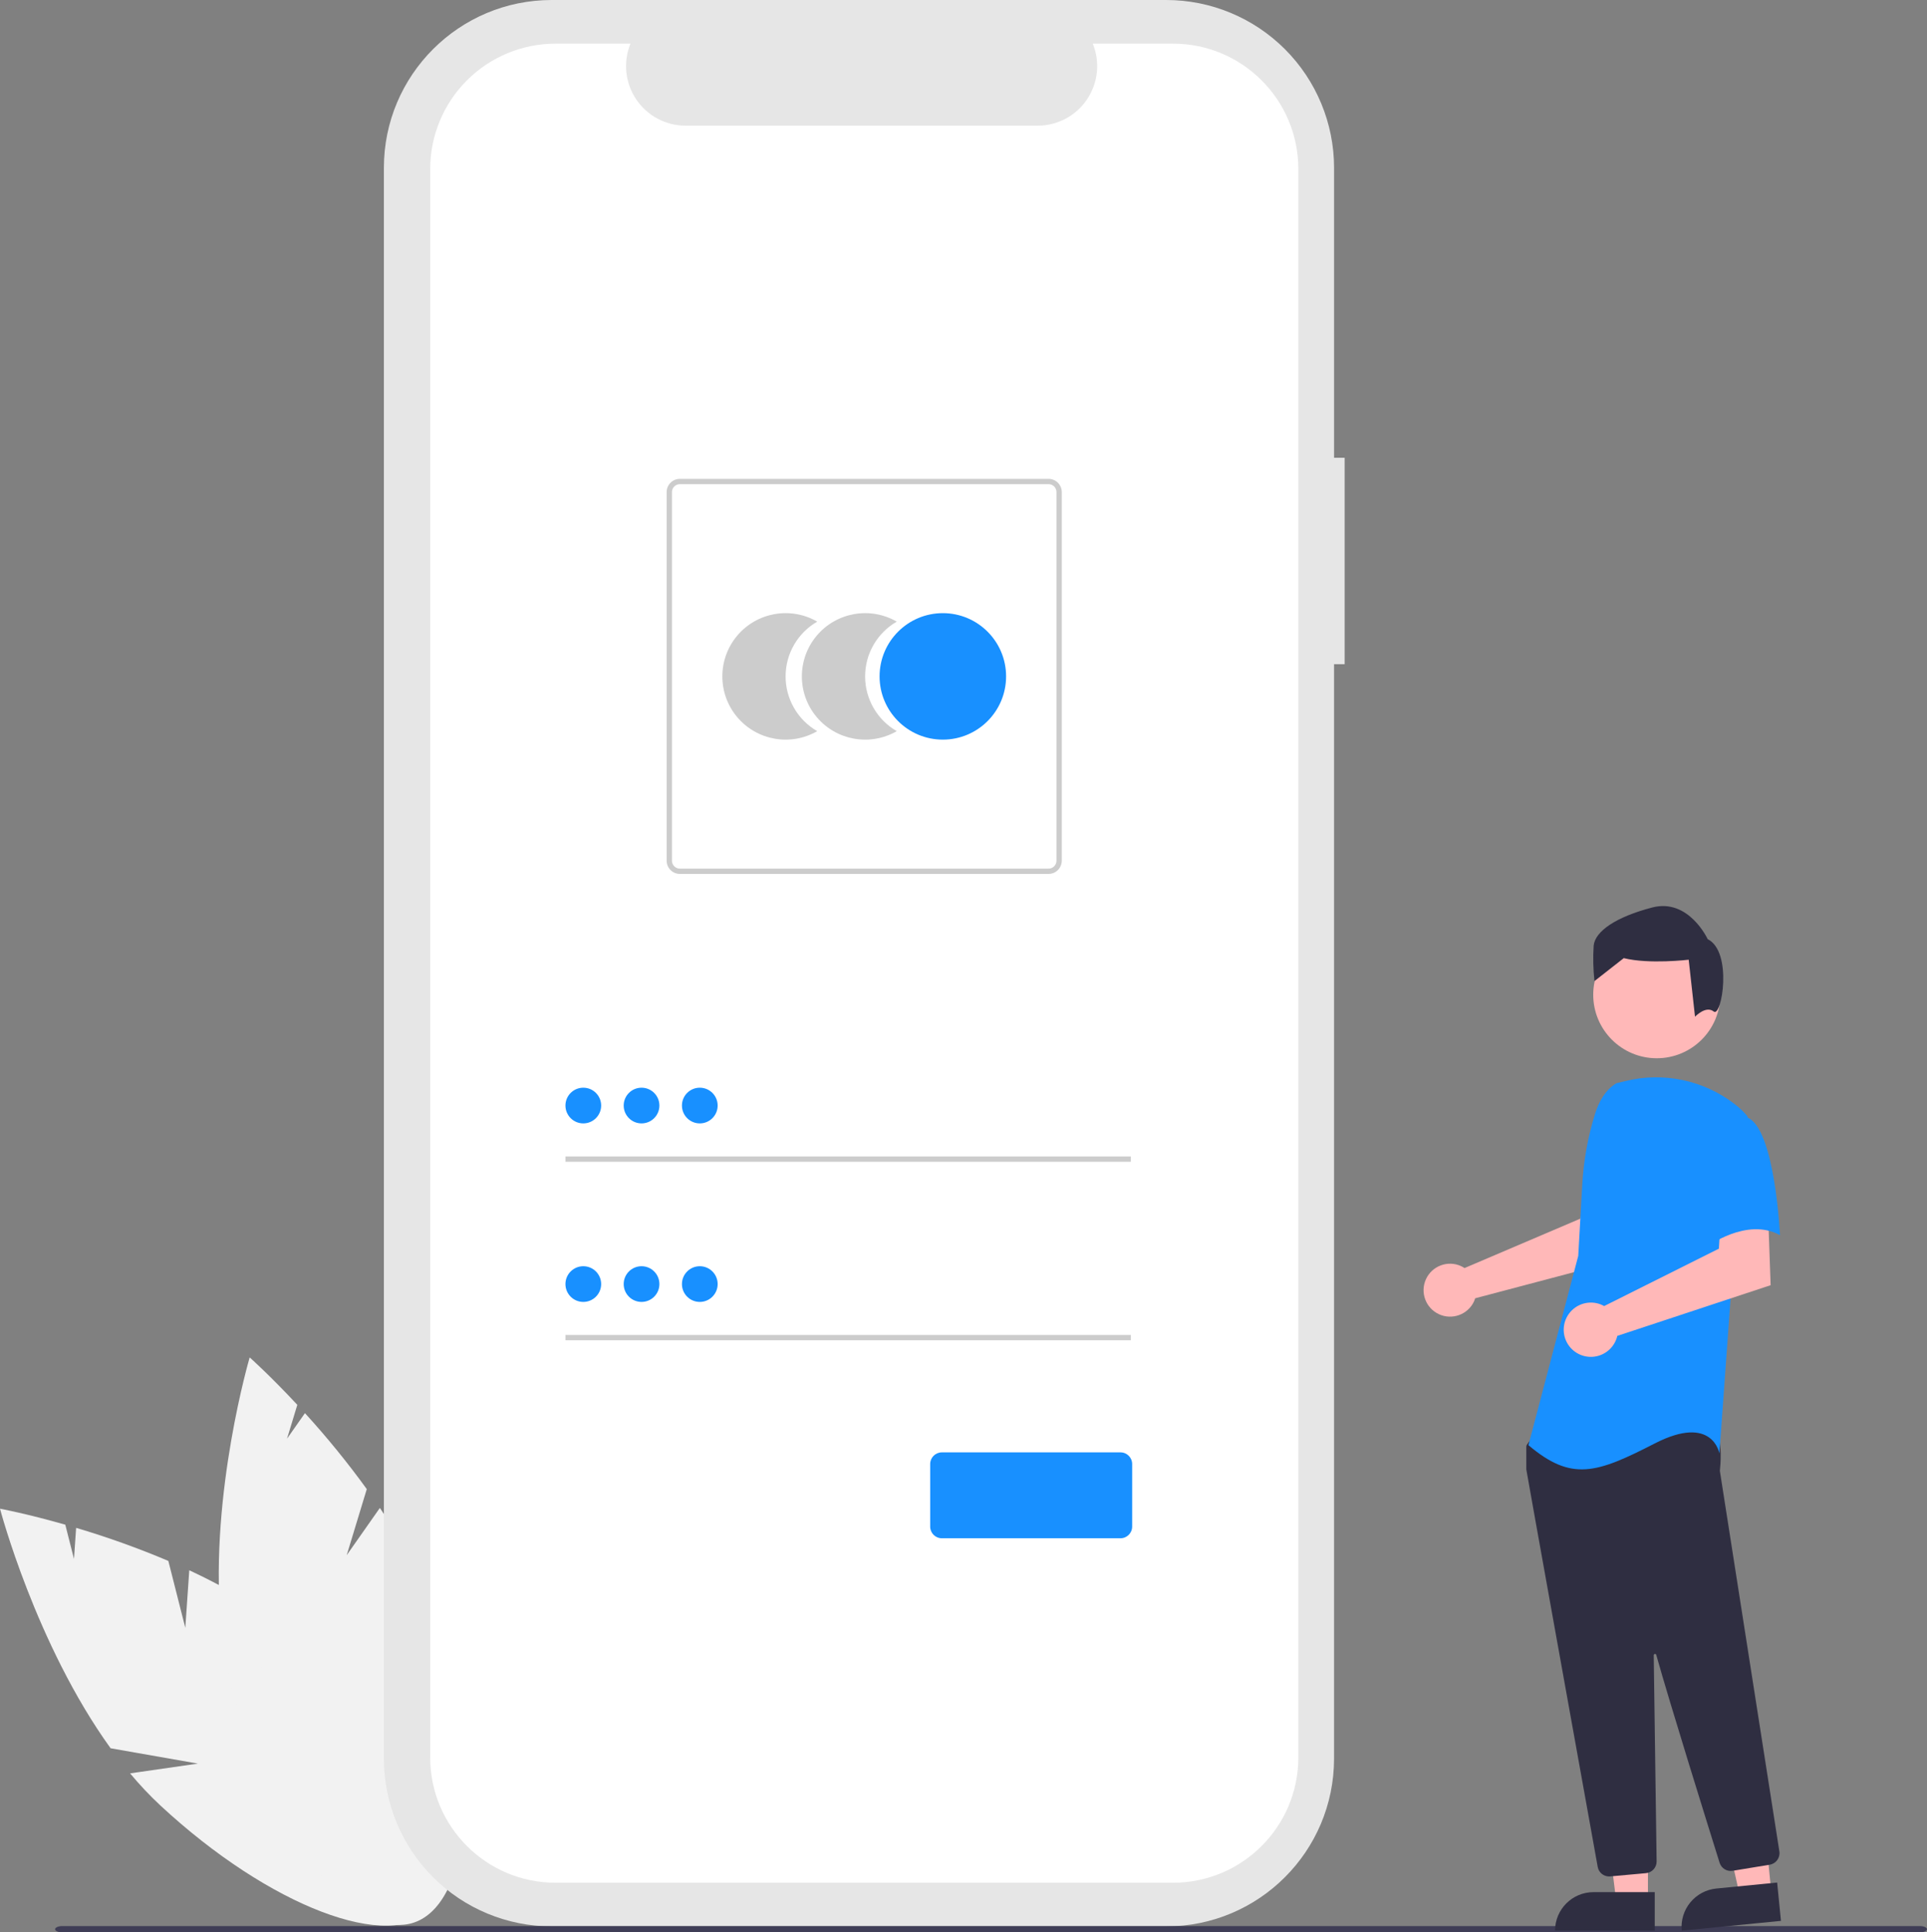 <?xml version="1.0" encoding="UTF-8" standalone="no"?><!-- Generator: Gravit.io --><svg xmlns="http://www.w3.org/2000/svg" xmlns:xlink="http://www.w3.org/1999/xlink" style="isolation:isolate" viewBox="0 0 189.433 190" width="189.433pt" height="190pt"><rect x="0" y="0" width="189.433" height="190" fill="#808080" stroke="none"/><defs><clipPath id="_clipPath_3SZ4AFCJGpQwrCdzEYVYmH6DdL5Bgv6p"><rect width="189.433" height="190"/></clipPath></defs><g clip-path="url(#_clipPath_3SZ4AFCJGpQwrCdzEYVYmH6DdL5Bgv6p)"><g><path d=" M 18.217 160.058 L 16.549 153.478 C 13.591 152.225 10.564 151.139 7.484 150.226 L 7.273 153.284 L 6.419 149.915 C 2.599 148.823 0 148.343 0 148.343 C 0 148.343 3.51 161.692 10.873 171.897 L 19.453 173.405 L 12.788 174.366 C 13.714 175.48 14.709 176.535 15.768 177.525 C 26.479 187.467 38.409 192.028 42.414 187.713 C 46.42 183.398 40.984 171.84 30.273 161.899 C 26.953 158.817 22.781 156.344 18.606 154.397 L 18.217 160.058 Z " fill="rgb(242,242,242)"/><path d=" M 34.083 152.911 L 36.056 146.416 C 34.172 143.814 32.143 141.32 29.978 138.947 L 28.217 141.456 L 29.227 138.13 C 26.521 135.222 24.545 133.467 24.545 133.467 C 24.545 133.467 20.65 146.709 21.677 159.251 L 28.242 164.976 L 22.039 162.354 C 22.256 163.787 22.563 165.205 22.958 166.599 C 26.988 180.647 34.843 190.718 40.502 189.095 C 46.161 187.471 47.482 174.767 43.452 160.72 C 42.203 156.365 39.911 152.092 37.343 148.267 L 34.083 152.911 Z " fill="rgb(242,242,242)"/><path d=" M 132.185 45.011 L 131.145 45.011 L 131.145 16.501 C 131.145 12.125 129.406 7.928 126.312 4.833 C 123.217 1.739 119.02 0 114.643 0 L 54.24 0 C 45.126 0 37.738 7.388 37.738 16.501 L 37.738 172.911 C 37.738 177.287 39.477 181.485 42.571 184.579 C 45.666 187.674 49.863 189.412 54.24 189.412 L 114.643 189.412 C 123.757 189.412 131.144 182.024 131.144 172.911 L 131.144 65.305 L 132.185 65.305 L 132.185 45.011 Z " fill="rgb(230,230,230)"/><path d=" M 115.309 4.291 L 107.425 4.291 C 108.162 6.097 107.951 8.15 106.863 9.768 C 105.776 11.387 103.954 12.357 102.004 12.357 L 67.399 12.357 C 65.45 12.357 63.628 11.386 62.54 9.768 C 61.453 8.15 61.242 6.097 61.979 4.291 L 54.614 4.291 C 51.346 4.291 48.212 5.59 45.901 7.901 C 43.59 10.212 42.291 13.346 42.291 16.615 L 42.291 172.797 C 42.291 179.603 47.809 185.12 54.614 185.12 L 115.309 185.12 C 122.115 185.12 127.632 179.603 127.632 172.797 L 127.632 172.797 L 127.632 16.614 C 127.632 9.809 122.115 4.291 115.309 4.291 L 115.309 4.291 Z " fill="rgb(255,255,255)"/><path d=" M 77.228 66.507 C 77.227 64.285 78.413 62.232 80.338 61.122 C 77.725 59.612 74.405 60.197 72.465 62.509 C 70.525 64.821 70.525 68.192 72.465 70.503 C 74.405 72.815 77.725 73.4 80.338 71.891 C 78.413 70.781 77.227 68.728 77.228 66.507 Z " fill="rgb(204,204,204)"/><path d=" M 85.045 66.507 C 85.044 64.285 86.23 62.231 88.155 61.122 C 85.542 59.612 82.222 60.197 80.282 62.509 C 78.342 64.821 78.342 68.192 80.282 70.503 C 82.222 72.815 85.542 73.4 88.155 71.891 C 86.23 70.781 85.045 68.728 85.045 66.507 Z " fill="rgb(204,204,204)"/><circle vector-effect="non-scaling-stroke" cx="92.685" cy="66.506" r="6.218" fill="rgb(24,144,255)"/><path d=" M 103.077 85.928 L 66.835 85.928 C 66.117 85.928 65.535 85.345 65.534 84.627 L 65.534 48.386 C 65.535 47.667 66.117 47.085 66.835 47.084 L 103.077 47.084 C 103.795 47.085 104.377 47.667 104.378 48.386 L 104.378 84.627 C 104.377 85.345 103.795 85.928 103.077 85.928 L 103.077 85.928 Z  M 66.835 47.605 C 66.404 47.606 66.055 47.955 66.055 48.386 L 66.055 84.627 C 66.055 85.058 66.404 85.408 66.835 85.408 L 103.077 85.408 C 103.508 85.408 103.857 85.058 103.857 84.627 L 103.857 48.386 C 103.857 47.955 103.508 47.606 103.077 47.605 L 66.835 47.605 Z " fill="rgb(204,204,204)"/><rect x="55.586" y="113.709" width="55.583" height="0.521" transform="matrix(1,0,0,1,0,0)" fill="rgb(204,204,204)"/><circle vector-effect="non-scaling-stroke" cx="57.341" cy="108.703" r="1.755" fill="rgb(24,144,255)"/><rect x="55.586" y="131.261" width="55.583" height="0.521" transform="matrix(1,0,0,1,0,0)" fill="rgb(204,204,204)"/><circle vector-effect="non-scaling-stroke" cx="57.341" cy="126.256" r="1.755" fill="rgb(24,144,255)"/><path d=" M 110.152 151.249 L 92.586 151.249 C 91.954 151.249 91.442 150.737 91.441 150.105 L 91.441 143.948 C 91.442 143.317 91.954 142.805 92.586 142.804 L 110.152 142.804 C 110.783 142.805 111.295 143.316 111.296 143.948 L 111.296 150.105 C 111.295 150.737 110.783 151.249 110.152 151.249 Z " fill="rgb(24,144,255)"/><circle vector-effect="non-scaling-stroke" cx="63.067" cy="108.703" r="1.755" fill="rgb(24,144,255)"/><circle vector-effect="non-scaling-stroke" cx="68.793" cy="108.703" r="1.755" fill="rgb(24,144,255)"/><circle vector-effect="non-scaling-stroke" cx="63.067" cy="126.256" r="1.755" fill="rgb(24,144,255)"/><circle vector-effect="non-scaling-stroke" cx="68.793" cy="126.256" r="1.755" fill="rgb(24,144,255)"/><path d=" M 188.726 190 L 6.124 190 C 5.733 190 5.417 189.861 5.417 189.69 C 5.417 189.519 5.733 189.38 6.124 189.38 L 188.726 189.38 C 189.116 189.38 189.433 189.519 189.433 189.69 C 189.433 189.861 189.116 190 188.726 190 Z " fill="rgb(63,61,86)"/><path d=" M 143.611 124.482 C 143.736 124.539 143.856 124.606 143.97 124.682 L 155.377 119.814 L 155.784 116.809 L 160.342 116.781 L 160.073 123.673 L 145.017 127.654 C 144.985 127.759 144.947 127.862 144.903 127.962 C 144.295 129.258 142.754 129.821 141.455 129.22 C 140.155 128.62 139.584 127.082 140.177 125.779 C 140.77 124.476 142.305 123.896 143.611 124.482 L 143.611 124.482 Z " fill="rgb(255,184,184)"/><path d=" M 162 186.934 L 158.882 186.934 L 157.398 174.907 L 162 174.908 L 162 186.934 L 162 186.934 Z " fill="rgb(255,184,184)"/><path d=" M 156.654 186.043 L 162.668 186.043 L 162.668 189.829 L 152.868 189.829 L 152.868 189.829 C 152.868 187.738 154.563 186.043 156.654 186.043 L 156.654 186.043 Z " fill="rgb(47,46,65)"/><path d=" M 174.126 186.053 L 171.023 186.359 L 168.367 174.536 L 172.947 174.084 L 174.126 186.053 L 174.126 186.053 Z " fill="rgb(255,184,184)"/><path d=" M 168.719 185.69 L 174.703 185.101 L 175.075 188.869 L 165.322 189.829 L 165.322 189.829 C 165.224 188.83 165.527 187.832 166.164 187.056 C 166.801 186.28 167.72 185.789 168.719 185.69 L 168.719 185.69 Z " fill="rgb(47,46,65)"/><circle vector-effect="non-scaling-stroke" cx="162.868" cy="97.807" r="6.246" fill="rgb(255,184,184)"/><path d=" M 158.185 184.502 C 157.632 184.503 157.158 184.106 157.062 183.561 C 155.448 174.603 150.173 145.31 150.047 144.498 C 150.044 144.48 150.043 144.461 150.043 144.442 L 150.043 142.258 C 150.043 142.178 150.067 142.101 150.114 142.036 L 150.811 141.06 C 150.878 140.965 150.985 140.906 151.102 140.901 C 155.075 140.715 168.086 140.169 168.715 140.954 L 168.715 140.954 C 169.346 141.743 169.123 144.135 169.072 144.606 L 169.075 144.656 L 174.92 182.04 C 175.016 182.66 174.595 183.242 173.976 183.346 L 170.324 183.947 C 169.762 184.038 169.219 183.703 169.046 183.161 C 167.917 179.552 164.13 167.414 162.818 162.717 C 162.801 162.655 162.741 162.616 162.678 162.625 C 162.615 162.633 162.568 162.688 162.569 162.752 C 162.634 167.229 162.793 178.653 162.847 182.599 L 162.853 183.023 C 162.858 183.62 162.406 184.121 161.812 184.177 L 158.292 184.497 C 158.256 184.5 158.22 184.502 158.185 184.502 Z " fill="rgb(47,46,65)"/><path d=" M 158.903 106.509 C 157.813 107.157 157.161 108.348 156.787 109.56 C 156.093 111.803 155.676 114.123 155.544 116.467 L 155.149 123.487 L 150.252 142.095 C 154.496 145.687 156.944 144.87 162.658 141.933 C 168.371 138.995 169.024 142.912 169.024 142.912 L 170.167 127.079 L 171.799 109.776 C 171.432 109.335 171.018 108.936 170.563 108.588 C 167.505 106.21 163.527 105.367 159.768 106.3 L 158.903 106.509 Z " fill="rgb(24,144,255)"/><path d=" M 157.313 128.24 C 157.444 128.29 157.572 128.35 157.694 128.419 L 168.973 122.774 L 169.16 119.716 L 173.813 119.395 L 174.062 126.367 L 158.989 131.351 C 158.737 132.432 157.843 133.244 156.743 133.391 C 155.643 133.538 154.567 132.989 154.04 132.012 C 153.513 131.035 153.646 129.834 154.374 128.996 C 155.101 128.157 156.271 127.857 157.313 128.24 Z " fill="rgb(255,184,184)"/><path d=" M 171.717 109.855 C 174.492 110.835 174.981 121.446 174.981 121.446 C 171.716 119.65 167.799 122.589 167.799 122.589 C 167.799 122.589 166.982 119.814 166.003 116.222 C 165.402 114.169 165.895 111.951 167.309 110.346 C 167.309 110.346 168.942 108.875 171.717 109.855 Z " fill="rgb(24,144,255)"/><path d=" M 168.468 99.458 C 167.69 98.836 166.628 99.968 166.628 99.968 L 166.006 94.364 C 166.006 94.364 162.114 94.83 159.624 94.208 C 159.624 94.208 156.744 96.465 156.744 96.465 C 156.616 95.303 156.59 94.131 156.666 92.963 C 156.822 91.562 158.846 90.161 162.426 89.227 C 166.006 88.293 167.873 92.341 167.873 92.341 C 170.364 93.586 169.247 100.081 168.468 99.458 Z " fill="rgb(47,46,65)"/></g></g></svg>
